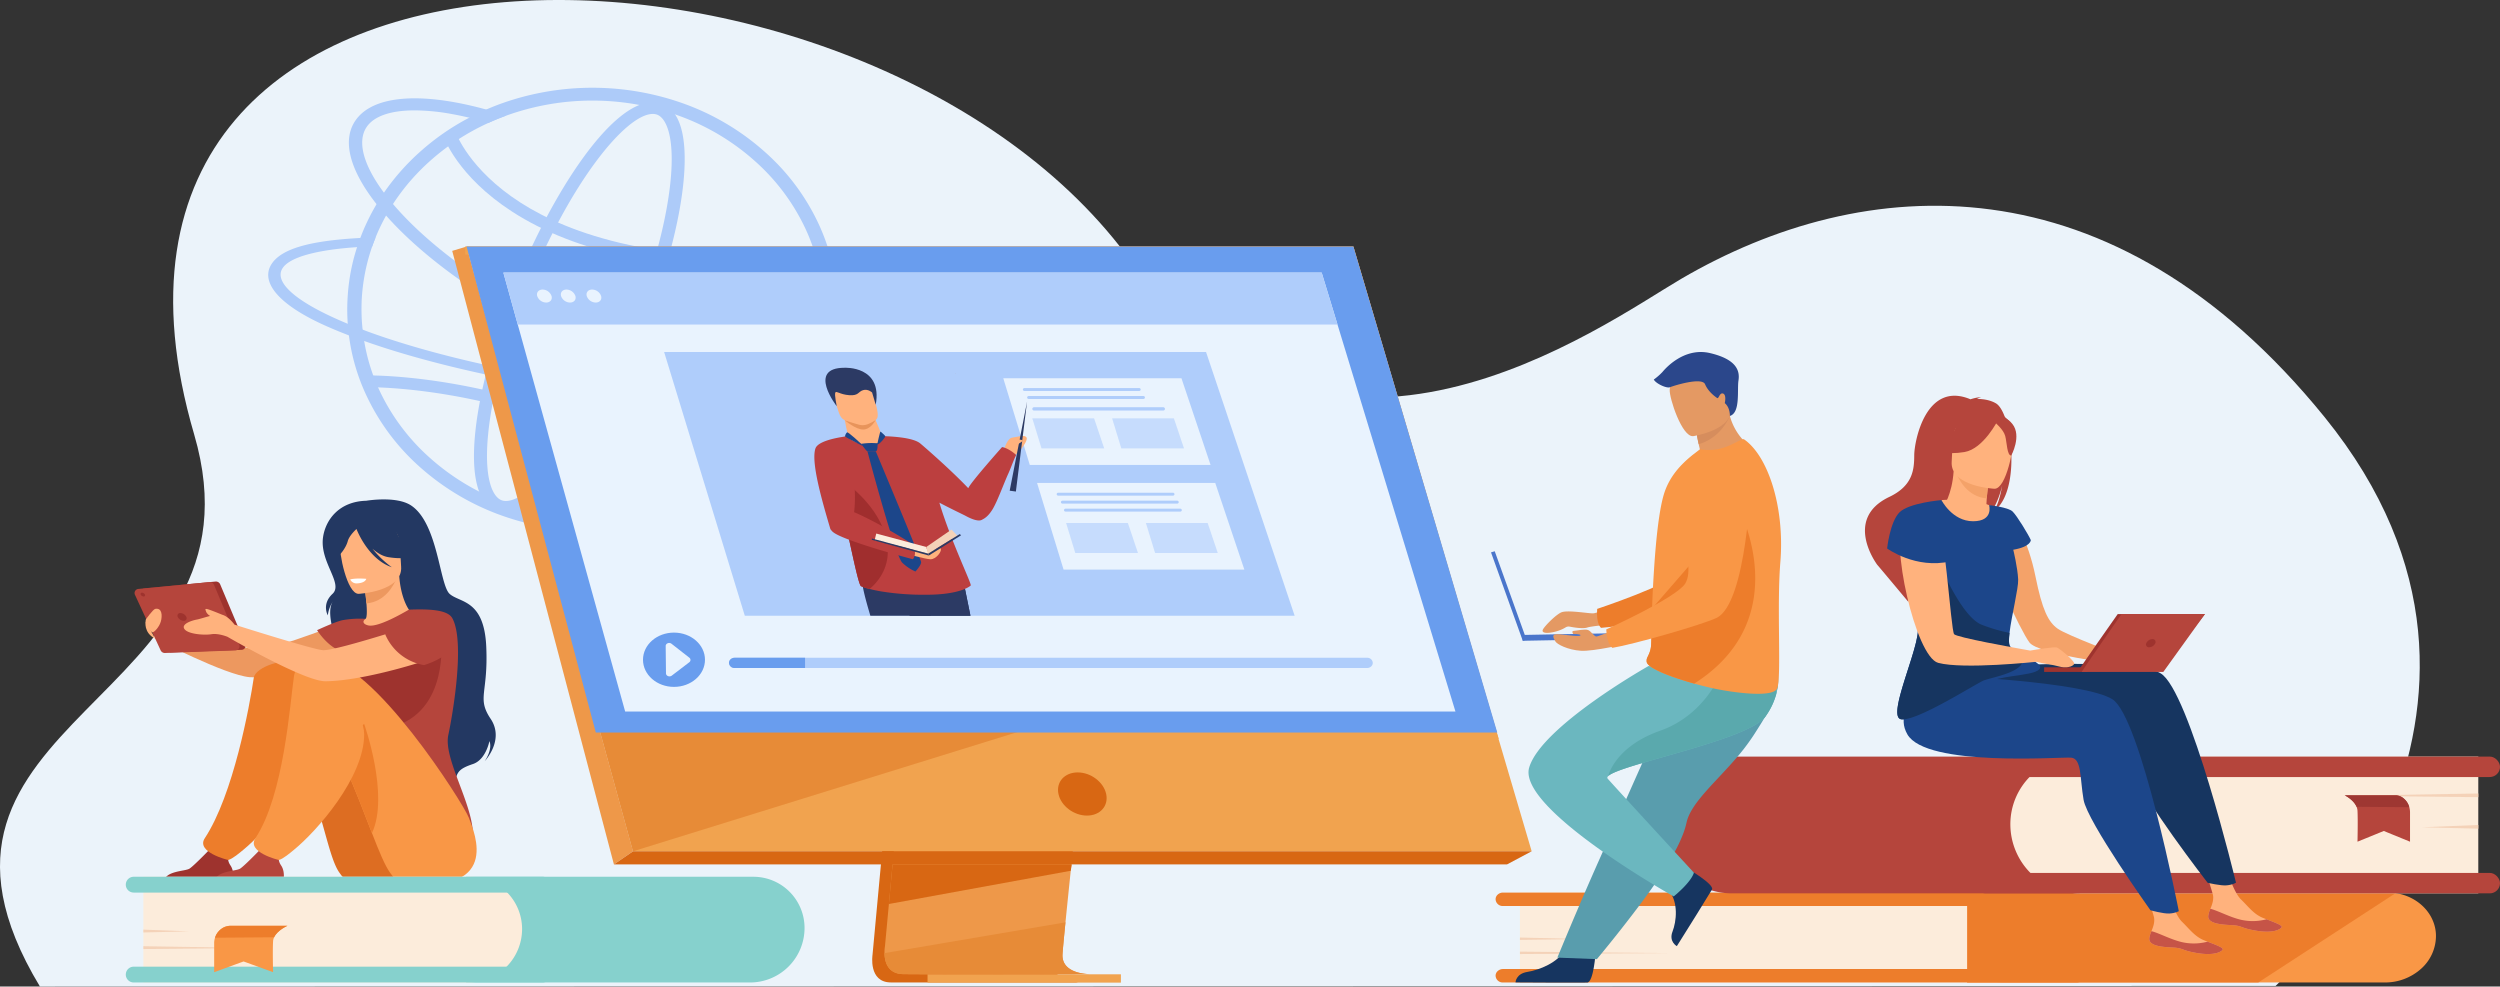 <svg xmlns="http://www.w3.org/2000/svg" xmlns:xlink="http://www.w3.org/1999/xlink" width="1655.013" height="653.074" viewBox="0 0 1655.013 653.074">
  <rect x="0" y="0" width="1655.013" height="653.074" fill="#333333" stroke="none"/>
  <defs>
    <clipPath id="clip-path">
      <path id="Path_1389" data-name="Path 1389" d="M1474.953,1185.682h-364l-41.226-134.762-3.16-10.331-2.693-8.812-6.327-20.668h358.756l6.94,20.668,2.963,8.813,3.474,10.331Z" transform="translate(-1057.551 -1011.108)" fill="none"/>
    </clipPath>
  </defs>
  <g id="Group_706" data-name="Group 706" transform="translate(-324.366 -609.709)">
    <path id="Path_1218" data-name="Path 1218" d="M1879.013,1262.4s191.2-180.875,32.336-376.7c-140.957-173.747-305.3-161.871-425.874-91.363-51.354,30.03-237.219,166.474-363.237-10.321-171.855-241.1-729.76-257.644-621.143,113.294,52.563,179.508-210.4,186.032-102.111,365.469Z" transform="translate(-48.191 0)" fill="#ebf3fa"/>
    <g id="girl_2" data-name="girl 2" transform="translate(413.424 940.321)">
      <path id="Path_1219" data-name="Path 1219" d="M663.485,1314.681s-53.653,21.144-63.393,20.759-69.753-16.535-69.753-16.535l1.528,9.339s46.314,24.094,62.506,25.46c15.941,1.346,70.449-12.941,75.711-15.957S678.779,1317.733,663.485,1314.681Z" transform="translate(-518.126 -1236.01)" fill="#ed985f"/>
      <path id="Path_1220" data-name="Path 1220" d="M734.234,1180.061s19.793-3.4,29.651,3.111c17.857,11.8,18.816,52.462,25.509,58.519s22.825,3.474,24.262,34.818-6.423,33.966,2.937,47.958-3.96,28-3.96,28,5.455-7.724,3.117-13.3c0,0-2.271,12.3-10.913,15.188s-9.92,5-11.3,9.229c0,0-73.724-34.171-73.805-58.408s-14.508-48.245-7.423-58.748a21.892,21.892,0,0,0-3.542,9.491s-4.251-7.367,3.118-14.226-8.644-21.052-6.273-37.49C707.239,1192.916,715.994,1180.552,734.234,1180.061Z" transform="translate(-580.814 -1179.173)" fill="#233862"/>
      <path id="Path_1221" data-name="Path 1221" d="M727.622,1317.679a54.574,54.574,0,0,0,18.038,6.943c27.8,5.811,38.459-15.445,42.461-30.035a25.791,25.791,0,0,0-9.42-2.618c-2.01-.214-4.123-.357-5.874-.436-3.122-2.163-7.774-11.016-8.8-24.76l-1.308.317-21.913,5.426s1,6.3,1.5,12.255c.381,4.661.44,9.114-.536,10.2-1.71.336-2.735.555-2.735.555a.05.05,0,0,1-.012.018A122.813,122.813,0,0,0,727.622,1317.679Z" transform="translate(-588.783 -1215.916)" fill="#ffb27d"/>
      <path id="Path_1222" data-name="Path 1222" d="M748.158,1272.751s1.008,6.3,1.5,12.255c12.415-1.124,18.176-11.815,20.418-17.68Z" transform="translate(-596.138 -1216.148)" fill="#ed985f"/>
      <path id="Path_1223" data-name="Path 1223" d="M735.535,1253.794s29.467-1.47,28.172-18.055,1.636-27.943-17.233-27.706-22.026,6.8-23.081,12.43S727.837,1253.75,735.535,1253.794Z" transform="translate(-587.222 -1191.277)" fill="#ffb27d"/>
      <path id="Path_1224" data-name="Path 1224" d="M721.232,1208.717c4.154-5.284,7.679-4.412,9.724-3.037,15.452-9.044,26.757,2.111,26.757,2.111,2.913,11.771,12.939,17.972,12.939,17.972s-5.127,3.345-17.722,1.271c-3.848-.634-7.413-2.844-10.513-5.6a65.766,65.766,0,0,0,12.852,12.289c-15.263-5.218-22.668-23.418-23.415-25.344-1.681,1.575-4.971,4.976-5.8,8.153-1.133,4.318-6.017,11.069-8.842,10.955C717.208,1227.485,715,1216.64,721.232,1208.717Z" transform="translate(-584.918 -1188.808)" fill="#233862"/>
      <path id="Path_1225" data-name="Path 1225" d="M786.479,1387.742c2.661-12.305,11.337-61.465,2.661-77.284-3.116-5.683-15.344-6.2-28.758-5.7-4.175,2.438-20.081,11.65-26.615,10.5-.07-.012-.2-.039-.366-.078-3.076-.7-4.238-2.651-1.672-4.336a64.632,64.632,0,0,0-14.9.825c-4.66.794-17.231,6.677-17.231,6.677s6.331,10.344,15.665,13.915c-1.587,12.842.773,18.508,15.5,48.172,12.447,25.074-1.679,47.649-1.679,47.649s73.27,53.286,73.678,26.155C803.075,1433.814,783.078,1403.468,786.479,1387.742Z" transform="translate(-578.748 -1231.787)" fill="#b5453c"/>
      <path id="Path_1226" data-name="Path 1226" d="M701.636,1511.772a13.9,13.9,0,0,1-9.8-5.4q-.53-.718-1.132-1.543c-8.341-11.42-11.586-46.394-30.346-83.654-4.569-9.071-20.972-10.7-25.444-20.958,0,0-11.008-33.236,21.07-34.217s85.91,92.479,86.761,102.28C743.569,1477.78,763.953,1518.133,701.636,1511.772Z" transform="translate(-554.927 -1257.534)" fill="#dd6d22"/>
      <path id="Path_1227" data-name="Path 1227" d="M541.244,1600.293H586.9s1.707-6.587-1.291-11.069c-2.653-3.966-1.637-6.225.328-9.506a19.387,19.387,0,0,1-7.69,1.31,17.212,17.212,0,0,1-6.79-2.16c-1.965,2.026-10.379,10.652-13.008,12.361C555.467,1593.167,542.162,1592.477,541.244,1600.293Z" transform="translate(-522.031 -1346.818)" fill="#9e332e"/>
      <path id="Path_1228" data-name="Path 1228" d="M788.935,1336.875s5.942,48.9-32.6,59.15-49.478-45-18.363-48.969S788.935,1336.875,788.935,1336.875Z" transform="translate(-586.017 -1245.319)" fill="#9e332e"/>
      <path id="Path_1229" data-name="Path 1229" d="M615.6,1374.664c-2.749,18.644-13.485,77.487-32.424,106.2-6.106,9.255,15.383,14.444,15.5,14.417,2.883-.682,7.684-4.838,9.9-6.643,15.375-12.534,46.587-48.025,46.587-76.479,0-13.874.27-40.371-10.884-47.105C637.411,1360.9,616.7,1367.26,615.6,1374.664Z" transform="translate(-536.66 -1256.586)" fill="#ed7d2b"/>
      <path id="Path_1230" data-name="Path 1230" d="M744.078,1509.477s-1.692-2.13-4.642-6.175c-3.511-4.81-7.4-14.277-12.112-26.412-4.952-12.739-10.827-28.412-18.169-44.719-2.266-5.033-4.672-10.128-7.231-15.215-4.569-9.071-17.14-7.817-21.612-18.073,0,0-17.45-35.548,14.628-36.528s93.034,95.094,96.537,104.4C795.311,1476.939,814.02,1519.236,744.078,1509.477Z" transform="translate(-570.142 -1256.002)" fill="#f99746"/>
      <path id="Path_1231" data-name="Path 1231" d="M593.462,1600.293h45.657s1.707-6.587-1.29-11.069c-2.654-3.966-1.637-6.225.328-9.506a19.382,19.382,0,0,1-7.69,1.31,17.207,17.207,0,0,1-6.789-2.16c-1.965,2.026-10.379,10.652-13.008,12.361C607.685,1593.167,594.38,1592.477,593.462,1600.293Z" transform="translate(-540.733 -1346.818)" fill="#b5453c"/>
      <path id="Path_1232" data-name="Path 1232" d="M746.063,1507.453c-4.952-12.739-10.828-28.412-18.169-44.719,1.917-12.355,6.053-23.163,13.008-27.52C740.9,1435.214,757.775,1482.493,746.063,1507.453Z" transform="translate(-588.881 -1286.565)" fill="#ed7d2b"/>
      <path id="Path_1233" data-name="Path 1233" d="M660.958,1373.877c-2.75,18.644-6.621,78.809-25.56,107.518-6.106,9.255,15.383,14.443,15.5,14.417,2.882-.682,7.683-4.838,9.9-6.643,15.375-12.534,46.588-48.025,46.588-76.479,0-13.874-18-39.258-29.154-45.993C671.359,1362.549,662.05,1366.473,660.958,1373.877Z" transform="translate(-555.362 -1257.119)" fill="#f99746"/>
      <g id="Group_660" data-name="Group 660" transform="translate(0 54.364)">
        <path id="Path_1234" data-name="Path 1234" d="M520.34,1277.32l46.758-4.492a3.058,3.058,0,0,1,3.14,1.744l16.729,39.762a2.761,2.761,0,0,1-2.7,3.7l-46.4,1.693a3.052,3.052,0,0,1-2.906-1.675l-17.09-36.963A2.733,2.733,0,0,1,520.34,1277.32Z" transform="translate(-513.577 -1272.812)" fill="#9e332e"/>
        <path id="Path_1235" data-name="Path 1235" d="M514.012,1277.981l46.758-4.492a3.057,3.057,0,0,1,3.139,1.744L580.639,1315a2.761,2.761,0,0,1-2.7,3.7l-46.4,1.694a3.052,3.052,0,0,1-2.906-1.675l-17.09-36.963A2.734,2.734,0,0,1,514.012,1277.981Z" transform="translate(-511.31 -1273.09)" fill="#b5453c"/>
        <path id="Path_1236" data-name="Path 1236" d="M555.8,1311.36a1.763,1.763,0,0,1,1.807-2.57,4.481,4.481,0,0,1,3.875,2.57,1.763,1.763,0,0,1-1.807,2.57A4.48,4.48,0,0,1,555.8,1311.36Z" transform="translate(-527.178 -1287.902)" fill="#9e332e"/>
        <path id="Path_1237" data-name="Path 1237" d="M517.649,1286.8a.866.866,0,0,1,.888-1.263,2.2,2.2,0,0,1,1.9,1.263.866.866,0,0,1-.888,1.263A2.2,2.2,0,0,1,517.649,1286.8Z" transform="translate(-513.548 -1278.149)" fill="#9e332e"/>
      </g>
      <path id="Path_1238" data-name="Path 1238" d="M728.831,1310.218s-64.8,21.586-74.539,21.144c-6.294-.287-58.606-16.919-58.606-16.919s-3.881-5.4-8.1-6.527c0,0-7.436-3.086-9.562-3.662s-1.7.009-1.063,1.831a6.9,6.9,0,0,0,2.585,2.615c-3.574.89-7.1,2.093-8.75,2.379-2.763.481-10.628,2.788-8.289,6.249s13.178,4.23,17.854,3.461,10.628,1.691,10.628,1.691,50.916,29.6,64.914,29.454c27.635-.289,74.265-15.633,79.528-18.649S744.125,1313.27,728.831,1310.218Z" transform="translate(-529.494 -1231.546)" fill="#ffb27d"/>
      <path id="Path_1239" data-name="Path 1239" d="M522.924,1310.892s4.689-6.709,6.224-6.983c4.678-.836,4.678,4.735,3.686,8.328-1.065,3.855-4.667,7.494-5.664,7.176S521.821,1314.436,522.924,1310.892Z" transform="translate(-515.406 -1231.456)" fill="#ffb27d"/>
      <path id="Path_1240" data-name="Path 1240" d="M522.683,1318.315s-1.5,7.526,6.4,11.453Z" transform="translate(-515.343 -1237.534)" fill="#ffb27d"/>
      <path id="Path_1241" data-name="Path 1241" d="M733.788,1270s2.786-1,10.625-.422c0,0-.416,2.767-6.2,3.04A4.571,4.571,0,0,1,733.788,1270Z" transform="translate(-590.992 -1217.015)" fill="#fff"/>
      <path id="Path_1242" data-name="Path 1242" d="M769.863,1324.343a34.133,34.133,0,0,0,25.7,20.372s32.871-9.16,16.5-29.416C812.068,1315.3,795.886,1304.424,769.863,1324.343Z" transform="translate(-603.912 -1235.026)" fill="#b5453c"/>
    </g>
    <g id="Group_668" data-name="Group 668" transform="translate(501.927 667.796)">
      <g id="Group_667" data-name="Group 667" transform="translate(0 0)">
        <g id="Group_661" data-name="Group 661" transform="translate(52.317)">
          <path id="Path_1243" data-name="Path 1243" d="M740.142,856.546c0-1.677.042-3.391.083-5.068a127.816,127.816,0,0,1,7-36.669c-3.461.112-6.8.3-10.011.484a130.539,130.539,0,0,0-6.1,31c-.247,3.13-.371,6.261-.412,9.428v.82c0,3.168.124,6.335.33,9.465,3.172,1.342,6.427,2.608,9.846,3.876-.329-2.982-.576-6-.659-9.018C740.184,859.416,740.142,858,740.142,856.546Zm302.393-57.127a145.731,145.731,0,0,0-34.771-46.656,164.117,164.117,0,0,0-51.58-31.488,179.069,179.069,0,0,0-126.354,0c-2.39.931-4.779,1.9-7.086,2.906-3.831,1.677-7.622,3.465-11.247,5.4a158.731,158.731,0,0,0-33.247,23.178c-2.1,1.863-4.119,3.8-6.1,5.813-2.472,2.459-4.82,5.031-7.086,7.64a148.66,148.66,0,0,0-10.052,13.005c-1.73,2.5-3.337,5.068-4.9,7.639a138.3,138.3,0,0,0-6.633,12.558c-1.524,3.242-2.884,6.484-4.12,9.8-.783,2.012-1.483,4.025-2.142,6.074a130.539,130.539,0,0,0-6.1,31c-.247,3.13-.371,6.261-.412,9.428v.82c0,3.168.124,6.335.33,9.465.164,2.571.453,5.143.782,7.714a132.8,132.8,0,0,0,11.659,39.948,146.277,146.277,0,0,0,34.771,46.692,164.688,164.688,0,0,0,51.58,31.452,179.067,179.067,0,0,0,126.354,0,164.689,164.689,0,0,0,51.58-31.452,146.527,146.527,0,0,0,34.112-45.313c.206-.447.453-.932.659-1.379.906-1.938,1.771-3.876,2.555-5.813a134.066,134.066,0,0,0-2.555-108.44Zm-8.569,110.751c-.041.074-.041.111-.082.186-1.03,2.162-2.1,4.323-3.255,6.447a138.493,138.493,0,0,1-29.538,37.526,153.568,153.568,0,0,1-48.572,29.625,168.181,168.181,0,0,1-119.021,0,154.013,154.013,0,0,1-48.572-29.625,138.091,138.091,0,0,1-32.794-43.973,126.031,126.031,0,0,1-10.217-32.942c-.453-2.5-.783-4.993-1.03-7.527-.329-2.982-.576-6-.659-9.018-.041-1.454-.083-2.87-.083-4.323,0-1.677.042-3.391.083-5.068a127.816,127.816,0,0,1,7-36.669c.7-2.012,1.442-3.987,2.266-5.962.824-2.05,1.689-4.1,2.637-6.112,1.359-2.832,2.76-5.627,4.284-8.347,1.442-2.608,2.967-5.143,4.573-7.64A139.933,139.933,0,0,1,776.4,767.111c2.389-2.534,4.861-4.993,7.457-7.378l1.071-.969a153.378,153.378,0,0,1,39.385-25.787c3.008-1.379,6.056-2.646,9.187-3.838.824-.336,1.689-.633,2.513-.932a168.2,168.2,0,0,1,116.508.932,153.566,153.566,0,0,1,48.572,29.625,138.1,138.1,0,0,1,32.793,43.972,126.733,126.733,0,0,1,.082,107.434Z" transform="translate(-730.708 -709.761)" fill="#adcbf9"/>
        </g>
        <g id="Group_662" data-name="Group 662" transform="translate(0 99.087)">
          <path id="Path_1244" data-name="Path 1244" d="M1043.54,957.72l-12.565-.261c4.037,4.733,4.943,9.093,2.431,12.782-2.513,3.764-8.528,6.857-17.509,9.2a111.133,111.133,0,0,1-11.124,2.311,276.111,276.111,0,0,1-40.745,2.981c-40.539.447-90.882-4.546-141.721-13.974-34.236-6.372-65.875-14.235-92.365-22.88-4.038-1.3-7.951-2.646-11.7-3.987-2.225-.783-4.408-1.6-6.551-2.422-3.419-1.267-6.674-2.534-9.846-3.876-2.225-.895-4.367-1.826-6.469-2.758-29.209-12.894-42.557-25.34-36.583-34.171,4.819-7.155,22.37-12,49.232-13.788,3.213-.186,6.55-.373,10.011-.484.7-2.012,1.442-3.987,2.266-5.962-3.5.074-6.88.224-10.135.373-33.865,1.826-51.992,7.217-58.583,16.981-7.663,11.365,2.8,26.619,36.3,41.45,4.614,2.049,9.558,4.062,14.749,6.074,3.255,1.23,6.633,2.459,10.094,3.689l4.82,1.677c3.955,1.341,7.992,2.683,12.153,3.987,26.037,8.161,56.359,15.539,88.9,21.613,45.524,8.422,90.759,13.415,129.444,14.235,5.685.149,11.206.149,16.562.111a325.254,325.254,0,0,0,36.831-2.236c4-.484,7.745-1.08,11.247-1.751,16.521-3.093,27.4-7.937,31.723-14.347C1047.412,967.856,1047.042,962.937,1043.54,957.72Z" transform="translate(-649.198 -880.433)" fill="#adcbf9"/>
        </g>
        <g id="Group_663" data-name="Group 663" transform="translate(53.399 7.007)">
          <path id="Path_1245" data-name="Path 1245" d="M1003.989,887.563c-.159.266-.329.528-.507.784-4.97,7.135-16.076,10.821-31.669,10.818a141.648,141.648,0,0,1-25.278-2.556c-30.68-5.629-66.95-19.77-102.121-39.818-34.574-19.7-63.91-42.734-82.807-64.98-.33-.387-.652-.773-.974-1.157q-2.69-3.224-5.017-6.353c-13.782-18.508-17.926-34.2-11.323-43.678,4.97-7.136,16.076-10.819,31.669-10.819a141.709,141.709,0,0,1,25.279,2.556q5.314.974,10.841,2.29,6.292,1.484,12.815,3.4,4.52-2.064,9.215-3.857c.829-.318,1.659-.629,2.5-.93q-6.731-2.207-13.278-4.01c-6.98-1.926-13.779-3.505-20.339-4.708-33.111-6.078-56.608-1.877-66.152,11.827-9.085,13.037-4.137,32.663,13.895,55.551q1.38,1.755,2.862,3.532,1.657,1.99,3.426,3.984c19.549,22.1,48.69,44.716,82.695,64.1,36.052,20.546,73.368,35.067,105.07,40.886a150.883,150.883,0,0,0,27.007,2.716c18.907,0,32.455-4.938,39.145-14.544a24.138,24.138,0,0,0,2.691-5.033Z" transform="translate(-732.394 -721.831)" fill="#adcbf9"/>
        </g>
        <g id="Group_664" data-name="Group 664" transform="translate(136.212 9.564)">
          <path id="Path_1246" data-name="Path 1246" d="M882.542,998.018a17.635,17.635,0,0,1-5.506-.858c-27.841-9.134-14.968-83.635,11.28-149.1,24.275-60.542,63.5-121.83,91.5-121.83a17.645,17.645,0,0,1,5.506.858c15.855,5.2,16.821,30.865,14.839,51.478-2.648,27.547-11.924,62.215-26.119,97.618C949.768,936.73,910.543,998.018,882.542,998.018Zm97.276-264.007c-17.614,0-54.516,44.62-83.419,116.7-13.947,34.783-23.051,68.748-25.637,95.64-2.781,28.929,2.932,41.436,9.206,43.494a8.124,8.124,0,0,0,2.574.392c17.614,0,54.515-44.62,83.419-116.7,13.947-34.783,23.051-68.748,25.637-95.64,2.781-28.929-2.931-41.435-9.205-43.494A8.158,8.158,0,0,0,979.818,734.011Z" transform="translate(-861.417 -726.235)" fill="#adcbf9"/>
        </g>
        <g id="Group_665" data-name="Group 665" transform="translate(115.958 29.649)">
          <path id="Path_1247" data-name="Path 1247" d="M1037.311,851.285c-31.013,0-59.351-2.664-84.645-7.976-30.256-6.354-56.269-16.492-77.317-30.133-36.225-23.476-45.126-49-45.488-50.074l8.223-2.271c.082.242,8.688,24.474,42.869,46.409,31.768,20.387,92.7,42.907,202.612,34.413l.732,7.748Q1059.906,851.285,1037.311,851.285Z" transform="translate(-829.862 -760.83)" fill="#adcbf9"/>
        </g>
        <g id="Group_666" data-name="Group 666" transform="translate(62.774 190.441)">
          <path id="Path_1248" data-name="Path 1248" d="M977.137,1120.185a449.169,449.169,0,0,0-158.75-66.694c-42.4-8.73-70.79-7.908-71.071-7.9l-.315-7.771c1.2-.041,29.805-.868,73.294,8.086a458.3,458.3,0,0,1,161.976,68.038Z" transform="translate(-747.001 -1037.786)" fill="#adcbf9"/>
        </g>
      </g>
    </g>
    <g id="Group_669" data-name="Group 669" transform="translate(1314.453 1200.594)">
      <path id="Path_1249" data-name="Path 1249" d="M2711.839,1656.309a29.229,29.229,0,0,1-9.939,21.7,35.686,35.686,0,0,1-24,8.991H2401.455v-59.523h278.523a35.471,35.471,0,0,1,5.131.37C2700.264,1630.077,2711.839,1641.965,2711.839,1656.309Z" transform="translate(-2089.302 -1627.482)" fill="#f99746"/>
      <path id="Path_1250" data-name="Path 1250" d="M2287.581,1656.91a28.619,28.619,0,0,1-9.64,21.19l-.1.092a35.006,35.006,0,0,1-23.52,8.813H1940.225v-59.523h314.831a34.188,34.188,0,0,1,23.309,8.905A27.963,27.963,0,0,1,2287.581,1656.91Z" transform="translate(-1924.111 -1627.482)" fill="#fcecdb"/>
      <path id="Path_1251" data-name="Path 1251" d="M2304.694,1719.118a4.232,4.232,0,0,1-1.437,3.149,5.191,5.191,0,0,1-3.482,1.307h-379.73a4.707,4.707,0,0,1-4.926-4.456,4.222,4.222,0,0,1,1.445-3.148,5.181,5.181,0,0,1,3.481-1.3h379.73A4.7,4.7,0,0,1,2304.694,1719.118Z" transform="translate(-1915.119 -1664.051)" fill="#ed7d2b"/>
      <path id="Path_1252" data-name="Path 1252" d="M2304.694,1631.932a4.228,4.228,0,0,1-1.437,3.148,5.188,5.188,0,0,1-3.482,1.307h-379.73a4.707,4.707,0,0,1-4.926-4.456,4.219,4.219,0,0,1,1.445-3.148,5.18,5.18,0,0,1,3.481-1.3h379.73A4.7,4.7,0,0,1,2304.694,1631.932Z" transform="translate(-1915.119 -1627.482)" fill="#ed7d2b"/>
      <path id="Path_1253" data-name="Path 1253" d="M1940.23,1678.744l42.113,1-42.113.6Z" transform="translate(-1924.113 -1648.983)" fill="#f4d2b8"/>
      <path id="Path_1254" data-name="Path 1254" d="M1940.23,1694.829l100.189,1-100.189.6Z" transform="translate(-1924.113 -1655.73)" fill="#f4d2b8"/>
      <path id="Path_1255" data-name="Path 1255" d="M2685.108,1627.852l-90.9,59.153H2401.455v-59.523h278.523A35.471,35.471,0,0,1,2685.108,1627.852Z" transform="translate(-2089.302 -1627.482)" fill="#ed7d2b"/>
    </g>
    <g id="Group_671" data-name="Group 671" transform="translate(407.648 1190.128)">
      <g id="Group_670" data-name="Group 670" transform="translate(0)">
        <path id="Rectangle_236" data-name="Rectangle 236" d="M0,0H190.139a33.893,33.893,0,0,1,33.893,33.893v0a36.094,36.094,0,0,1-36.094,36.094H0a0,0,0,0,1,0,0V0A0,0,0,0,1,0,0Z" transform="translate(225.3)" fill="#86d1cd"/>
        <path id="Rectangle_237" data-name="Rectangle 237" d="M0,0H216.112a34.6,34.6,0,0,1,34.6,34.6v0a35.386,35.386,0,0,1-35.386,35.386H0a0,0,0,0,1,0,0V0A0,0,0,0,1,0,0Z" transform="translate(11.63)" fill="#fcecdb"/>
        <path id="Rectangle_238" data-name="Rectangle 238" d="M5.234,0H275.951a5.233,5.233,0,0,1,5.233,5.233v0a5.233,5.233,0,0,1-5.233,5.233H5.233A5.233,5.233,0,0,1,0,5.234v0A5.234,5.234,0,0,1,5.234,0Z" transform="translate(0 59.52)" fill="#86d1cd"/>
        <path id="Rectangle_239" data-name="Rectangle 239" d="M5.233,0H275.951a5.233,5.233,0,0,1,5.233,5.233v0a5.234,5.234,0,0,1-5.234,5.234H5.233A5.233,5.233,0,0,1,0,5.234v0A5.233,5.233,0,0,1,5.233,0Z" fill="#86d1cd"/>
      </g>
      <path id="Path_1256" data-name="Path 1256" d="M520.431,1669.729l30.4,1.176-30.4.708Z" transform="translate(-508.801 -1634.736)" fill="#f4d2b8"/>
      <path id="Path_1257" data-name="Path 1257" d="M520.431,1688.644l72.314,1.176-72.314.709Z" transform="translate(-508.801 -1642.669)" fill="#f4d2b8"/>
    </g>
    <g id="Group_674" data-name="Group 674" transform="translate(623.737 772.917)">
      <g id="Group_672" data-name="Group 672">
        <path id="Path_1258" data-name="Path 1258" d="M1300.6,1173.274l-28.224,303.557s-2.957,18.4,12.174,18.434c24.88.054,123.836,0,123.836,0s-18.726-3.831-18.5-12.449c.268-10.159,32.988-312.415,32.988-312.415Z" transform="translate(-994.119 -1008.089)" fill="#d86713"/>
        <path id="Path_1259" data-name="Path 1259" d="M1420.956,1485.778c-4.894.013-99.409.281-123.638,0-10.56-.119-12.41-8.493-12.5-13.912a24.675,24.675,0,0,1,.32-4.519l.734-7.889,1.871-20.109,1.651-17.766,2.124-22.83,1.789-19.27,20.055-215.7,122.277-2.87s-13.782,126.492-23.529,218.568c-1.089,10.259-2.123,20.1-3.081,29.278q-.466,4.4-.9,8.588c-.9,8.712-1.731,16.712-2.449,23.775-.38,3.723-.729,7.182-1.045,10.351-1.244,12.417-1.973,20.346-1.983,21.854a11.593,11.593,0,0,0,.238,2.458C1404.9,1485.461,1419.119,1485.778,1420.956,1485.778Z" transform="translate(-998.657 -1004.11)" fill="#ee9849"/>
        <path id="Path_1260" data-name="Path 1260" d="M853.825,890.827l68.75,249.79,9.413,34.21,32.02,116.345H1558.9L1440.875,890.827Z" transform="translate(-844.296 -890.827)" fill="#f1a34f"/>
        <path id="Path_1261" data-name="Path 1261" d="M848.507,890.827l-9.528,2.873,107.046,406.162,12.668-8.689Z" transform="translate(-838.979 -890.827)" fill="#ee9849"/>
        <path id="Path_1262" data-name="Path 1262" d="M1005.756,1589.093h591.227l16.326-8.689H1018.424Z" transform="translate(-898.711 -1180.057)" fill="#d86713"/>
        <rect id="Rectangle_240" data-name="Rectangle 240" width="128.009" height="5.502" transform="translate(442.676 487.291) rotate(180)" fill="#f1a34f"/>
        <path id="Path_1263" data-name="Path 1263" d="M1529.547,1217.4,1433.019,896.12H852.343v-5.293h588l96.205,325.861Z" transform="translate(-843.765 -890.827)" fill="#f1a34f"/>
        <path id="Path_1264" data-name="Path 1264" d="M1410.427,1595.366l-.661,4.206-120.387,22,1.652-17.766.788-8.439Z" transform="translate(-1000.291 -1186.333)" fill="#d86713"/>
        <path id="Path_1265" data-name="Path 1265" d="M1420.958,1695.7c-4.894.013-99.408.281-123.638,0-10.56-.119-12.411-8.492-12.5-13.911l119.818-20.391c-1.244,12.417-1.973,20.346-1.982,21.854a11.558,11.558,0,0,0,.238,2.458C1404.9,1695.379,1419.121,1695.7,1420.958,1695.7Z" transform="translate(-998.659 -1214.027)" fill="#e78b37"/>
        <path id="Path_1266" data-name="Path 1266" d="M1268.95,1415.3l-261.325,81.046L975.6,1380Z" transform="translate(-887.911 -1096.003)" fill="#e78b37"/>
        <path id="Path_1267" data-name="Path 1267" d="M853.823,890.827h587.051l95.25,321.751H939.354Z" transform="translate(-844.295 -890.827)" fill="#699dee"/>
      </g>
      <path id="Path_1268" data-name="Path 1268" d="M1495.689,1504.764c-1.7-7.891-10.142-14.287-18.866-14.287s-14.421,6.4-12.725,14.287,10.142,14.287,18.866,14.287S1497.384,1512.655,1495.689,1504.764Z" transform="translate(-1062.761 -1142.34)" fill="#d86713"/>
      <path id="Path_1269" data-name="Path 1269" d="M1522.006,1211.086H972.349L910.1,986.787l-4.771-17.2-4.073-14.672-9.546-34.4h541.735l10.483,34.4,4.472,14.672,5.242,17.2Z" transform="translate(-857.865 -903.278)" fill="#e9f3fe"/>
      <path id="Path_1270" data-name="Path 1270" d="M1443.929,954.915H901.257l-9.546-34.4h541.735Z" transform="translate(-857.865 -903.278)" fill="#afcdfb"/>
      <g id="Group_673" data-name="Group 673" transform="translate(56.11 28.482)">
        <path id="Path_1271" data-name="Path 1271" d="M926.545,944.185c-.655-2.375.943-4.3,3.569-4.3a6.4,6.4,0,0,1,5.94,4.3c.655,2.375-.943,4.3-3.569,4.3A6.4,6.4,0,0,1,926.545,944.185Z" transform="translate(-926.398 -939.885)" fill="#e9f3fe"/>
        <path id="Path_1272" data-name="Path 1272" d="M951.157,944.185c-.655-2.375.944-4.3,3.569-4.3a6.4,6.4,0,0,1,5.94,4.3c.655,2.375-.943,4.3-3.569,4.3A6.4,6.4,0,0,1,951.157,944.185Z" transform="translate(-935.213 -939.885)" fill="#e9f3fe"/>
        <path id="Path_1273" data-name="Path 1273" d="M977.66,944.185c-.655-2.375.943-4.3,3.569-4.3a6.4,6.4,0,0,1,5.94,4.3c.655,2.375-.943,4.3-3.569,4.3A6.4,6.4,0,0,1,977.66,944.185Z" transform="translate(-944.706 -939.885)" fill="#e9f3fe"/>
      </g>
    </g>
    <g id="Group_675" data-name="Group 675" transform="translate(750.033 1028.493)">
      <path id="Path_1274" data-name="Path 1274" d="M1035.749,1349.017c0-9.925,9.186-17.971,20.517-17.971s20.517,8.046,20.517,17.971-9.186,17.97-20.517,17.97S1035.749,1358.942,1035.749,1349.017Z" transform="translate(-1035.749 -1331.046)" fill="#699dee"/>
      <path id="Path_1275" data-name="Path 1275" d="M1063,1343.382l11.787,9.22a1.865,1.865,0,0,1-.02,3.038l-11.587,8.843c-1.489,1.136-3.813.221-3.832-1.507l-.2-18.063C1059.124,1343.153,1061.5,1342.21,1063,1343.382Z" transform="translate(-1044.128 -1336.002)" fill="#e9f3fe"/>
      <path id="Path_1276" data-name="Path 1276" d="M1550.631,1363.13a3.223,3.223,0,0,1-1.1,2.39,3.937,3.937,0,0,1-2.643,1H1128.18a3.591,3.591,0,0,1-3.744-3.387,3.22,3.22,0,0,1,1.1-2.389,3.933,3.933,0,0,1,2.642-1h418.708A3.591,3.591,0,0,1,1550.631,1363.13Z" transform="translate(-1067.513 -1343.083)" fill="#afcdfb"/>
      <path id="Path_1277" data-name="Path 1277" d="M1174.791,1359.744v6.773H1128.18a3.591,3.591,0,0,1-3.744-3.387,3.22,3.22,0,0,1,1.1-2.389,3.933,3.933,0,0,1,2.642-1Z" transform="translate(-1067.513 -1343.083)" fill="#699dee"/>
    </g>
    <path id="Path_1278" data-name="Path 1278" d="M1474.953,1185.682h-364l-41.226-134.762-3.16-10.331-2.693-8.812-6.327-20.668h358.756l6.94,20.668,2.963,8.813,3.474,10.331Z" transform="translate(-293.525 -168.36)" fill="#afcdfb"/>
    <g id="Group_677" data-name="Group 677" transform="translate(988.539 860.118)">
      <path id="Path_1279" data-name="Path 1279" d="M1544.58,1098.424H1424.9l-13.555-44.308-1.039-3.4-.885-2.9-2.08-6.8H1525.3l2.281,6.8.975,2.9,1.142,3.4Z" transform="translate(-1407.344 -1041.027)" fill="#e9f3fe"/>
      <g id="Group_676" data-name="Group 676" transform="translate(12.981 6.48)">
        <path id="Path_1280" data-name="Path 1280" d="M1484.876,1106.6h-41.5l-4.7-15.363-.36-1.177-.307-1-.721-2.356h40.9l.791,2.356.338,1,.4,1.177Z" transform="translate(-1431.051 -1066.662)" fill="#afcdfb" opacity="0.6"/>
        <path id="Path_1281" data-name="Path 1281" d="M1567.183,1106.6h-41.5l-4.7-15.363-.36-1.177-.307-1-.721-2.356h40.9l.791,2.356.338,1,.4,1.177Z" transform="translate(-1460.529 -1066.662)" fill="#afcdfb" opacity="0.6"/>
        <path id="Path_1282" data-name="Path 1282" d="M1504.488,1054.144h-75.839a1.036,1.036,0,0,1-1.08-.977h0a1.036,1.036,0,0,1,1.08-.978h75.839a1.036,1.036,0,0,1,1.08.978h0A1.035,1.035,0,0,1,1504.488,1054.144Z" transform="translate(-1427.568 -1052.189)" fill="#afcdfb"/>
        <path id="Path_1283" data-name="Path 1283" d="M1508.864,1063.233h-75.839a1.035,1.035,0,0,1-1.08-.977h0a1.035,1.035,0,0,1,1.08-.977h75.839a1.036,1.036,0,0,1,1.081.977h0A1.036,1.036,0,0,1,1508.864,1063.233Z" transform="translate(-1429.135 -1056.002)" fill="#afcdfb"/>
      </g>
    </g>
    <path id="Path_1284" data-name="Path 1284" d="M1523.893,1076.261h-85.385a1.166,1.166,0,0,1-1.216-1.1h0a1.166,1.166,0,0,1,1.216-1.1h85.385a1.167,1.167,0,0,1,1.217,1.1h0A1.167,1.167,0,0,1,1523.893,1076.261Z" transform="translate(-429.53 -194.765)" fill="#afcdfb"/>
    <g id="Group_679" data-name="Group 679" transform="translate(1010.902 929.403)">
      <path id="Path_1285" data-name="Path 1285" d="M1579.421,1217.765H1459.744l-13.555-44.308-1.039-3.4-.886-2.9-2.08-6.8h117.955l2.282,6.8.974,2.9,1.142,3.4Z" transform="translate(-1442.185 -1160.367)" fill="#e9f3fe"/>
      <g id="Group_678" data-name="Group 678" transform="translate(12.981 6.481)">
        <path id="Path_1286" data-name="Path 1286" d="M1519.718,1225.938h-41.5l-4.7-15.363-.36-1.178-.307-1-.722-2.356h40.9l.791,2.356.338,1,.4,1.178Z" transform="translate(-1465.892 -1186.003)" fill="#afcdfb" opacity="0.6"/>
        <path id="Path_1287" data-name="Path 1287" d="M1602.024,1225.938h-41.5l-4.7-15.363-.361-1.178-.307-1-.721-2.356h40.9l.791,2.356.338,1,.4,1.178Z" transform="translate(-1495.371 -1186.003)" fill="#afcdfb" opacity="0.6"/>
        <path id="Path_1288" data-name="Path 1288" d="M1539.329,1173.484H1463.49a1.036,1.036,0,0,1-1.081-.977h0a1.036,1.036,0,0,1,1.081-.977h75.839a1.036,1.036,0,0,1,1.08.977h0A1.036,1.036,0,0,1,1539.329,1173.484Z" transform="translate(-1462.409 -1171.53)" fill="#afcdfb"/>
        <path id="Path_1289" data-name="Path 1289" d="M1543.705,1182.573h-75.839a1.035,1.035,0,0,1-1.08-.977h0a1.035,1.035,0,0,1,1.08-.977h75.839a1.036,1.036,0,0,1,1.08.977h0A1.035,1.035,0,0,1,1543.705,1182.573Z" transform="translate(-1463.977 -1175.342)" fill="#afcdfb"/>
        <path id="Path_1290" data-name="Path 1290" d="M1546.9,1191.662h-75.839a1.035,1.035,0,0,1-1.08-.976h0a1.036,1.036,0,0,1,1.08-.978H1546.9a1.035,1.035,0,0,1,1.08.978h0A1.035,1.035,0,0,1,1546.9,1191.662Z" transform="translate(-1465.122 -1179.155)" fill="#afcdfb"/>
      </g>
    </g>
    <g id="Group_680" data-name="Group 680" transform="translate(466.15 1222.609)">
      <path id="Path_1291" data-name="Path 1291" d="M641.937,1665.4s-6.612,2.872-8.8,7.591a7.111,7.111,0,0,0-.686,2.64c-.365,6.271,0,20.463,0,20.463l-19.522-7.1-19.471,7.1v-19.235a11.816,11.816,0,0,1,4.773-9.493,9.043,9.043,0,0,1,5.393-1.967Z" transform="translate(-593.457 -1665.402)" fill="#f99746"/>
      <path id="Path_1292" data-name="Path 1292" d="M642.248,1665.4s-6.612,2.872-8.8,7.591l-39.122.281s1.535-6.759,9.609-7.872Z" transform="translate(-593.768 -1665.402)" fill="#ed7d2b"/>
    </g>
    <g id="Group_684" data-name="Group 684" transform="translate(1424.191 1110.567)">
      <g id="Group_682" data-name="Group 682" transform="translate(0 0)">
        <g id="Group_681" data-name="Group 681">
          <path id="Rectangle_241" data-name="Rectangle 241" d="M0,0H230.11a46.7,46.7,0,0,1,46.7,46.7v0a43.853,43.853,0,0,1-43.853,43.853H0a0,0,0,0,1,0,0V0A0,0,0,0,1,0,0Z" transform="translate(276.81 90.554) rotate(180)" fill="#b5453c"/>
          <path id="Rectangle_242" data-name="Rectangle 242" d="M0,0H263.994a45.784,45.784,0,0,1,45.784,45.784v0a44.769,44.769,0,0,1-44.769,44.769H0a0,0,0,0,1,0,0V0A0,0,0,0,1,0,0Z" transform="translate(540.818 90.554) rotate(180)" fill="#fcecdb"/>
          <rect id="Rectangle_243" data-name="Rectangle 243" width="347.427" height="13.543" rx="6.772" transform="translate(555.188 90.554) rotate(180)" fill="#b5453c"/>
          <rect id="Rectangle_244" data-name="Rectangle 244" width="347.427" height="13.543" rx="6.771" transform="translate(555.188 13.543) rotate(-180)" fill="#b5453c"/>
        </g>
        <path id="Path_1293" data-name="Path 1293" d="M2907.732,1550.4l-37.557,1.522,37.557.917Z" transform="translate(-2366.914 -1505.123)" fill="#f4d2b8"/>
        <path id="Path_1294" data-name="Path 1294" d="M2878.832,1514.5l-89.351,1.522,89.351.917Z" transform="translate(-2338.013 -1490.068)" fill="#f4d2b8"/>
      </g>
      <g id="Group_683" data-name="Group 683" transform="translate(452.388 25.656)">
        <path id="Path_1295" data-name="Path 1295" d="M2790.914,1516.6s5.9,2.872,7.849,7.591a7.819,7.819,0,0,1,.612,2.641c.325,6.271,0,20.464,0,20.464l17.41-7.1,17.364,7.1v-19.236a12.349,12.349,0,0,0-4.256-9.492,7.556,7.556,0,0,0-4.81-1.967Z" transform="translate(-2790.914 -1516.605)" fill="#b5453c"/>
        <path id="Path_1296" data-name="Path 1296" d="M2790.914,1516.6s5.9,2.872,7.849,7.591l34.889.281a10.454,10.454,0,0,0-8.569-7.873Z" transform="translate(-2790.914 -1516.605)" fill="#9e3732"/>
      </g>
    </g>
    <g id="Group_686" data-name="Group 686" transform="translate(1311.419 842.746)">
      <path id="Path_1297" data-name="Path 1297" d="M2012.766,1298.1s-12.434,6.394-15.915,6.394-17.145-2.389-20.954-.629-10.7,8.844-12,11.157c-2.325,4.16,9.364,2.323,14.89-1.221a3.781,3.781,0,0,1,2.76-.515c2.861.565,8.807,1.542,11.678.58,3.86-1.293,24.194-2.728,24.194-2.728Z" transform="translate(-1929.448 -1131.479)" fill="#e49963"/>
      <path id="Path_1298" data-name="Path 1298" d="M1988.7,1691.433s-1.339,19.532-5.517,19.813c-.555.037-21.188.037-21.188.037l-26.34-.138s.173-5.74,7.872-6.954,20.585-6.108,25.25-15.312C1973.684,1679.195,1988.7,1691.433,1988.7,1691.433Z" transform="translate(-1919.44 -1293.821)" fill="#163560"/>
      <path id="Path_1299" data-name="Path 1299" d="M2127.467,1139.7s-12.89,82.869-34.235,90.292c-10.531,3.663-57.078,11.964-70.846,12.8,0,0-3.373-2.476-2.551-12.55,0,0,48.766-16.194,55.694-25,10.31-13.107-6.4-53.546,6.536-65.856S2116.794,1121.785,2127.467,1139.7Z" transform="translate(-1949.543 -1060.19)" fill="#ed7d2b"/>
      <path id="Path_1300" data-name="Path 1300" d="M2108.474,1413.629a146.1,146.1,0,0,1-12.592,16.3c-13.855,15.82-28.935,28.864-31.563,41.194a51.615,51.615,0,0,1-2.435,7.891,97.245,97.245,0,0,1-4.018,8.864c-5.879,11.552-14.671,24.494-23.449,36.26-15.174,20.339-29.444,37.31-29.444,37.31l-26.168-1.009c1.049-2.371,12.462-30.455,27.73-64.773,6.2-13.932,12.793-28.751,19.153-43.042q1.271-2.862,2.533-5.692c1.945-4.374,3.859-8.678,5.728-12.871,14.336-32.224,25.755-57.885,25.755-57.885s57.3-19.634,63.25-6.912C2127.859,1379.75,2123.863,1390.027,2108.474,1413.629Z" transform="translate(-1934.894 -1159.527)" fill="#599dad"/>
      <path id="Path_1301" data-name="Path 1301" d="M2105.062,1599.861s18.2,10.579,16.436,14.015c-.236.457-10.294,16.752-10.294,16.752l-12.974,20.735s-5.457-2.934-2.875-9.607,4.139-19.235-2.471-27.406C2085.927,1605.755,2105.062,1599.861,2105.062,1599.861Z" transform="translate(-1975.206 -1258.048)" fill="#163560"/>
      <path id="Path_1302" data-name="Path 1302" d="M2045.2,1521.715s11.376-9.075,13.381-15.733c0,0-46.872-50.8-57.04-62.183-.466-.522-.347-1.1.269-1.725,7.677-7.828,92.959-23.744,104.106-39.43a46.316,46.316,0,0,0,7.2-15.018c2.527-9.572.529-16.183.529-16.183l-85.173-2.229s-70.916,39.941-78.947,67.174S2045.2,1521.715,2045.2,1521.715Z" transform="translate(-1924.25 -1161.307)" fill="#6bb7bf"/>
      <path id="Path_1303" data-name="Path 1303" d="M2031.23,1444.61c7.677-7.828,92.96-23.744,104.106-39.43a46.308,46.308,0,0,0,7.2-15.018v-9.751l-36.2-5.15s-10.267,28.572-40.67,39.287C2037.193,1424.585,2031.8,1442.392,2031.23,1444.61Z" transform="translate(-1953.67 -1163.844)" fill="#5aa9ad"/>
      <path id="Path_1304" data-name="Path 1304" d="M2109.084,1113.085c17.231,4.029,45.8-10.411,45.8-10.411a38.559,38.559,0,0,1-15.2-21.554c-.209-.746-.395-1.511-.565-2.3-1.8-.347-5.208-1-8.848-1.7l-13.161,10.665a93.131,93.131,0,0,0,1.947,12.039q.426,1.993.99,4.272A39.179,39.179,0,0,0,2109.084,1113.085Z" transform="translate(-1981.554 -1038.796)" fill="#e49963"/>
      <path id="Path_1305" data-name="Path 1305" d="M2159.411,1191.688c-2.468,30.025.779,75.69-2.021,83.6-2.416,6.823-29.948,2.767-40.937.489-4.068-.843-8.994-2.048-14.082-3.471-14.194-3.975-29.659-9.652-31.318-13.866a3.36,3.36,0,0,1-.154-.485,3.509,3.509,0,0,1,.03-1.766c.553-2.148,2.685-4.472,2.936-9.79.281-5.938.239-12.931.485-20.45a25.653,25.653,0,0,1,.128-2.613l0-.308c0-.162.009-.32.013-.481.238-8.385.723-17.2,1.284-25.945.358-5.492.771-10.93,1.247-16.14,1.239-13.451,2.907-25.411,5.115-32.974,3.607-12.326,11.565-20.366,18.805-26.257l5.237-4.064a33.176,33.176,0,0,0,19.005-2.29c6.764-2.906,9.1-4.988,10.279-4.2C2151.089,1121.574,2162.326,1154.982,2159.411,1191.688Z" transform="translate(-1967.843 -1052.796)" fill="#f99746"/>
      <path id="Path_1306" data-name="Path 1306" d="M2102.426,1305.476c-14.194-3.975-29.659-9.652-31.318-13.866a3.319,3.319,0,0,1-.154-.485c.009-.589.017-1.178.03-1.767.554-2.148,2.685-4.472,2.935-9.79.281-5.938.239-12.93.486-20.45a25.589,25.589,0,0,1,.128-2.613l0-.308c0-.162.009-.32.014-.481l57.379-66.123S2170.5,1262.243,2102.426,1305.476Z" transform="translate(-1967.898 -1085.968)" fill="#ed7d2b"/>
      <path id="Path_1307" data-name="Path 1307" d="M2121.579,1087.792a93.079,93.079,0,0,0,1.947,12.039c12.853-3.757,18.68-14.257,20.627-18.711-.209-.746-.4-1.511-.565-2.3-1.8-.347-5.208-1-8.849-1.7Z" transform="translate(-1986.029 -1038.796)" fill="#d68d5d"/>
      <path id="Path_1308" data-name="Path 1308" d="M2110.217,1074.49s28.027-4.231,24.846-19.978-1.707-26.9-19.736-24.863-20.282,8.618-20.633,14.107S2102.844,1075.184,2110.217,1074.49Z" transform="translate(-1976.396 -1018.781)" fill="#e49963"/>
      <g id="Group_685" data-name="Group 685" transform="translate(0 129.996)">
        <path id="Path_1390" data-name="Path 1390" d="M0,0,2.575.073,4.484,62.245l-2.575-.073Z" transform="translate(0 2.632) rotate(-18.001)" fill="#4a75cb"/>
        <path id="Path_1391" data-name="Path 1391" d="M0,0,71.4.146l.009,3.864L.009,3.864Z" transform="translate(20.937 57.308) rotate(-1.224)" fill="#4a75cb"/>
      </g>
      <path id="Path_1309" data-name="Path 1309" d="M2024.4,1334.831s-22.939,5.471-31.541,4.9-15.756-4.275-16.839-6.207-3.357-5.358,2.5-4.726,13.852,1.759,14.1.741-4.775-.921-4.775-.921-1.518-2,.394-2.069,7.487-1.441,9.558-.5,3.983,4.394,5.5,4.25,19.2-7.2,19.2-7.2Z" transform="translate(-1933.414 -1141.96)" fill="#e49963"/>
      <path id="Path_1310" data-name="Path 1310" d="M2125.2,1146.946s-2.711,83.649-23.022,93.155c-10.021,4.69-55.27,17.583-68.853,19.785,0,0-3.653-2.124-4.065-12.218,0,0,46.494-20.958,52.306-30.4,8.651-14.055-12.888-52.581-1.529-66.106S2112.409,1130.2,2125.2,1146.946Z" transform="translate(-1952.965 -1064.033)" fill="#f99746"/>
      <path id="Path_1311" data-name="Path 1311" d="M2128.652,1053.428s.321-5.4-3.364-8.5c0,0,1.284-5.417-1.085-6.31s-2.862,3.661-3.948,2.946-5.923-4.107-8-9.107-21.045,1.056-23.256,1.957-9.318-2.4-10.7-5.082a40.183,40.183,0,0,0,5.725-5c1.777-2.142,14.214-16.607,31.588-12.5s19.743,11.607,18.755,18.037S2135.768,1051.271,2128.652,1053.428Z" transform="translate(-1970.529 -1011.103)" fill="#2b478b"/>
    </g>
    <g id="Group_691" data-name="Group 691" transform="translate(1558.978 871.689)">
      <g id="Group_690" data-name="Group 690" transform="translate(0 0)">
        <path id="Path_1312" data-name="Path 1312" d="M2440.89,1203.582s8.9,11.908,13.97,36.941c4.444,21.924,8.34,30.018,14.759,34.514s42.174,17.771,42.174,17.771l-2.674,5.665s-52.407-6.455-58.295-14.378-28.33-54.733-26.587-65.514S2440.89,1203.582,2440.89,1203.582Z" transform="translate(-2341.952 -1120.779)" fill="#f4a269"/>
        <g id="Group_687" data-name="Group 687" transform="translate(224.451 311.551)">
          <path id="Path_1313" data-name="Path 1313" d="M2648.609,1630.349c-.472,4.623,6.644,5.747,14.886,6.119s5.751,1.9,17.045,3.749,15.821-.946,16.638-2.326c.727-1.224-4.523-3.14-10.12-5.3-.7-.27-1.409-.549-2.115-.828-6.3-2.5-9.832-7.614-14.743-12.351-4.651-4.487-9.067-18.853-9.067-18.853l-15.348-2.965s4.309,12.929,5.805,18.449c.88,3.246-.419,6.877-1.571,9.64A16.82,16.82,0,0,0,2648.609,1630.349Z" transform="translate(-2645.786 -1597.59)" fill="#ffb27d"/>
          <path id="Path_1314" data-name="Path 1314" d="M2665.057,1656.761c8.242.371,5.752,1.9,17.047,3.749s15.82-.946,16.637-2.326c.728-1.224-4.523-3.14-10.119-5.3l-.087.086a35.411,35.411,0,0,1-17.107.185c-7.472-1.835-14.7-5.874-19.844-7.178a16.839,16.839,0,0,0-1.411,4.671C2649.7,1655.265,2656.815,1656.39,2665.057,1656.761Z" transform="translate(-2647.349 -1617.883)" fill="#c65447"/>
        </g>
        <path id="Path_1315" data-name="Path 1315" d="M2400.893,1362.941s101.989-6.943,121.189,4.018,50,138.633,50,138.633-1.9,1.378-6.145,1.793c-3.948.387-12.643-1.713-12.643-1.713s-44.255-57.125-47.372-71.516-2.356-27.233-9.455-27.577-95.583,9.731-108.968-11.6-2.32-42.441-2.32-42.441Z" transform="translate(-2326.458 -1183.257)" fill="#163560"/>
        <g id="Group_688" data-name="Group 688" transform="translate(185.425 326.368)">
          <path id="Path_1316" data-name="Path 1316" d="M2587.807,1655.871c-.471,4.624,6.644,5.748,14.885,6.119s5.751,1.9,17.046,3.748,15.821-.945,16.638-2.326c.728-1.224-4.523-3.14-10.12-5.3-.7-.271-1.408-.55-2.114-.828-6.3-2.505-9.832-7.614-14.742-12.352-4.652-4.487-9.068-18.853-9.068-18.853l-15.348-2.965s4.309,12.93,5.806,18.45c.88,3.246-.418,6.875-1.571,9.639A16.846,16.846,0,0,0,2587.807,1655.871Z" transform="translate(-2584.984 -1623.111)" fill="#ffb27d"/>
          <path id="Path_1317" data-name="Path 1317" d="M2604.255,1682.283c8.242.371,5.751,1.9,17.045,3.748s15.821-.945,16.638-2.326c.729-1.225-4.522-3.14-10.119-5.3l-.086.086a35.415,35.415,0,0,1-17.109.185c-7.471-1.835-14.695-5.874-19.842-7.178a16.807,16.807,0,0,0-1.412,4.671C2588.9,1680.787,2596.013,1681.911,2604.255,1682.283Z" transform="translate(-2586.547 -1643.404)" fill="#c65447"/>
        </g>
        <path id="Path_1318" data-name="Path 1318" d="M2364.846,1380.3s90.6,3.878,109.315,15.507,43.991,140.288,43.991,140.288-1.958,1.31-6.218,1.576c-3.96.247-12.559-2.157-12.559-2.157s-41.764-58.639-44.26-73.13-1.183-27.294-8.261-27.888-95.929,6.358-108.386-15.425S2364.846,1380.3,2364.846,1380.3Z" transform="translate(-2310.386 -1194.901)" fill="#1c468a"/>
        <path id="Path_1319" data-name="Path 1319" d="M2382.835,1066.021c-4.02-2.4-9.011-2.937-12.527-2.961a6.345,6.345,0,0,1,2.761-.987c-2.151-.423-7.143,1.233-7.143,1.233-29.437-12.352-37.152,27.6-37.206,36.988s-.775,20.151-16.476,27.626c-30.892,14.707-7.976,45.018-7.976,45.018.224.138,20.587,24.529,20.587,24.529-.206-7.6,32.945-47.891,53.93-58.619,5.375-6.222,7.963-17.63,8.16-18.529-1.517,9.078-3.622,14.095-5.377,16.885C2399.638,1124.057,2393.491,1072.382,2382.835,1066.021Z" transform="translate(-2296.09 -1060.958)" fill="#b5453c"/>
        <path id="Path_1320" data-name="Path 1320" d="M2374.93,1179.723a112.766,112.766,0,0,1,16.874,0,58.887,58.887,0,0,1,14.644,3.324c7.985,3.019,7.147,15.806-9.608,13.438S2373.755,1183.516,2374.93,1179.723Z" transform="translate(-2324.278 -1110.637)" fill="#ffb27d"/>
        <path id="Path_1321" data-name="Path 1321" d="M2406.252,1175.489c.1.047,2.39,11-8.581,10.562-7.2-.287-22.734-8.17-21.363-13.748.652-2.651,6.094-9.53,7.188-25.232l1.312.317,22.044,5.348s-.978,6.328-1.434,12.318C2405.033,1170.084,2405.018,1174.875,2406.252,1175.489Z" transform="translate(-2324.791 -1097.077)" fill="#ffb27d"/>
        <path id="Path_1322" data-name="Path 1322" d="M2411.644,1152.966s-.978,6.328-1.435,12.318c-12.478-1.073-18.325-11.786-20.61-17.667Z" transform="translate(-2329.581 -1097.306)" fill="#f4a269"/>
        <path id="Path_1323" data-name="Path 1323" d="M2382.4,1114.126s-5.861-9.758-6.842-17.858c-.7-5.784,4.078-26.775,27.39-22.3a33.921,33.921,0,0,1,12.927,5.335c4.88,3.43,11.759,10.615,2.15,28.6l-2.6,6.116Z" transform="translate(-2324.53 -1066.153)" fill="#b5453c"/>
        <path id="Path_1324" data-name="Path 1324" d="M2413.928,1133.86s-29.608-1.342-28.4-18.008-1.8-28.062,17.155-27.91,22.164,6.729,23.257,12.38S2421.662,1133.78,2413.928,1133.86Z" transform="translate(-2328.11 -1072.275)" fill="#ffb27d"/>
        <path id="Path_1325" data-name="Path 1325" d="M2411,1085.852s-9.539,19.062-22.179,21.2-17.809-1.2-17.809-1.2,10.037-6.274,12.9-18.112C2383.9,1087.748,2405.573,1076.18,2411,1085.852Z" transform="translate(-2322.922 -1069.781)" fill="#b5453c"/>
        <path id="Path_1326" data-name="Path 1326" d="M2430,1089.083s5.726,4.729,6.887,9.061,1.181,13.108,4.018,12.981c0,0,7.081-12.92.778-20.851C2435,1081.865,2430,1089.083,2430,1089.083Z" transform="translate(-2344.051 -1071.545)" fill="#b5453c"/>
        <path id="Path_1327" data-name="Path 1327" d="M2423.479,1291.947c-2.4,2.591-9.877,3.387-17.873,4.577-6.292.939-12.9,2.118-17.6,4.615-10.673,5.668-45.545,24.825-55.766,23.953-3.963-.337-3.221-7.179-.821-16.258,3.777-14.337,11.687-34.247,11.687-42.905,0-4.725,1.738-15.905,4.059-28.689q.283-1.546.574-3.118c4.591-24.855,10.95-54.162,10.95-54.162s7.091,14,20.91,14,10.606-10.673,10.606-10.673,12.608,1.341,15.586,4.243,10.535,15.447,12.035,18.869c0,0,.305,4.354-11.612,6.426,0,0,2.9,11.818,3.246,19.694.256,5.82-4.39,24.033-5.726,35.362-.474,4.012-.536,7.161.184,8.589.921,1.83,3.9,3.652,7.3,5.44C2417.95,1285.453,2426.323,1288.867,2423.479,1291.947Z" transform="translate(-2308.035 -1110.871)" fill="#1c468a"/>
        <path id="Path_1328" data-name="Path 1328" d="M2411.213,1315.57c7.649,11.795-20.742,15.34-25.442,17.838-10.673,5.668-43.312,26.219-53.533,25.347-3.963-.337-3.221-7.179-.821-16.258,3.777-14.337,11.687-34.248,11.687-42.9,0-4.725,1.738-15.905,4.059-28.689l12.3-10.685s13.183,30.819,25.749,35.869a113.806,113.806,0,0,0,18.519,5.453c-.474,4.012-.536,7.161.184,8.589C2404.838,1311.959,2407.82,1313.781,2411.213,1315.57Z" transform="translate(-2308.035 -1144.534)" fill="#163560"/>
        <g id="Group_689" data-name="Group 689" transform="translate(118.624 144.545)">
          <rect id="Rectangle_247" data-name="Rectangle 247" width="28.533" height="3.05" transform="translate(0 35.236)" fill="#9e332e"/>
          <path id="Path_1329" data-name="Path 1329" d="M2515.92,1347.8c.28-1.009,26.23-37.868,26.23-37.868h57.741l-28.961,36.878Z" transform="translate(-2493.447 -1309.929)" fill="#9e332e"/>
          <path id="Path_1330" data-name="Path 1330" d="M2519.705,1348.215c.279-1.009,26.313-38.286,26.313-38.286h55.228l-27.553,38.286Z" transform="translate(-2494.802 -1309.929)" fill="#b5453c"/>
          <path id="Path_1331" data-name="Path 1331" d="M2592.126,1341.161a4.592,4.592,0,0,1-4.02,2.7,1.892,1.892,0,0,1-1.961-2.7,4.59,4.59,0,0,1,4.019-2.7A1.893,1.893,0,0,1,2592.126,1341.161Z" transform="translate(-2518.536 -1321.894)" fill="#9e332e"/>
        </g>
        <path id="Path_1332" data-name="Path 1332" d="M2436.1,1283.112c-1.619-.628-14.127,1.431-17.7,2.037-11.325-2.006-48.56-8.738-50.373-10.846-2.138-2.488-6.807-78.291-12.155-79.555,0,0-10.518-5.778-20.689,5.183s7.228,89.314,22.3,93.339c16.738,4.471,65.094-.716,65.094-.716h0c3.973,1.227,10.917,1.918,14.6,3.029,4.866,1.467,9.192.244,10.273-1.467S2437.994,1283.846,2436.1,1283.112Z" transform="translate(-2309.005 -1116.436)" fill="#ffb27d"/>
        <path id="Path_1333" data-name="Path 1333" d="M2354.927,1179.956s-21.6,1.762-27.876,8.19-8.107,23.842-8.107,23.842,19.023,13.891,41.944,8.5Z" transform="translate(-2304.275 -1110.869)" fill="#1c468a"/>
      </g>
    </g>
    <g id="Group_705" data-name="Group 705" transform="translate(764.027 842.748)">
      <g id="Group_704" data-name="Group 704" clip-path="url(#clip-path)">
        <g id="Group_697" data-name="Group 697" transform="translate(99.45 10.41)">
          <path id="Path_1334" data-name="Path 1334" d="M1408.287,1115.508s2.017-7.226,5.384-7.609,8.429-2.309,9.49.12-8.042,14.989-11.667,11.887S1408.287,1115.508,1408.287,1115.508Z" transform="translate(-1282.614 -1061.66)" fill="#ffb27d"/>
          <path id="Path_1335" data-name="Path 1335" d="M1343.319,1535.473a24.229,24.229,0,0,1,5.184,8.369,1.368,1.368,0,0,1-1.458,1.815h-16.5a3.235,3.235,0,0,1-3.2-2.76c-.04-2.734.381-6.864,2.933-9.371C1334.348,1529.526,1343.319,1535.473,1343.319,1535.473Z" transform="translate(-1253.627 -1240.058)" fill="#163560"/>
          <path id="Path_1336" data-name="Path 1336" d="M1391.088,1527.833s5.048,13.84,8.067,14.038c.4.027,15.022.027,15.022.027h18.859s-1.551-4.164-7.262-5.024-15.869-4.328-21.106-10.85C1399.16,1519.161,1391.088,1527.833,1391.088,1527.833Z" transform="translate(-1276.459 -1236.382)" fill="#163560"/>
          <g id="Group_692" data-name="Group 692" transform="translate(48.333 133.002)">
            <path id="Path_1337" data-name="Path 1337" d="M1320.867,1331.079c2.938,7.689,4.82,13.758,4.8,16.635-.08,12.873,28.045,70.995,28.045,70.995,9.072,3.479,19.448-.037,19.448-.037-3.078-8.051-20.2-80.125-29.284-124.094-3.82-18.46-6.409-31.376-6.409-31.376l-49.668-5.072S1310.676,1304.376,1320.867,1331.079Z" transform="translate(-1287.799 -1258.129)" fill="#2c3a64"/>
            <path id="Path_1338" data-name="Path 1338" d="M1287.8,1258.129s22.876,46.247,33.068,72.95l23.01-36.5c-3.82-18.46-6.409-31.376-6.409-31.376Z" transform="translate(-1287.799 -1258.129)" fill="#2c3a64"/>
          </g>
          <path id="Path_1339" data-name="Path 1339" d="M1305,1270.864s13.66,128.416,16.831,153.282a34.823,34.823,0,0,1-18.831-1.267s-18.882-59.672-21.016-77.648-23.487-73.546-19.874-78.715S1305,1270.864,1305,1270.864Z" transform="translate(-1230.118 -1128)" fill="#2c3a64"/>
          <path id="Path_1340" data-name="Path 1340" d="M1263.6,1085.853s5.252,11.412,5.442,14.821-11.8,5.262-17.873,2.446-5.114-5.327-5.114-5.327-2.766-11.6-2.307-12.533S1263.6,1085.853,1263.6,1085.853Z" transform="translate(-1223.671 -1052.494)" fill="#ffb27d"/>
          <path id="Path_1341" data-name="Path 1341" d="M1342.568,1114.269s-21.459,24.133-22.348,27.242c-12.321-12.988-31.276-29.277-32.136-29.911-2.424-1.785-6.781-2.868-11.19-3.526a106.761,106.761,0,0,0-13.583-1.024c-.2-.02-.309-.024-.3-.008.57,1.926-1.745,5.489-6.831,5.81-6.034.353-14.538-2.6-15.488-5.81-.048-.161-14.147.642-11.669,24.458a8.931,8.931,0,0,0,.127,1.027c.948,7.992,3.728,18.456,9.4,32.224,2.033,4.943,8.748,41.63,10.745,41.662a36.44,36.44,0,0,0,5.571,1.8c2,.514,4.618,1.092,7.831,1.638a177.027,177.027,0,0,0,29.424,2.182c23.668,0,29.668-6.1,29.668-6.1,1.272,0-13.164-29.509-20.721-54.86,7.855,4.143,16.2,8.093,17.088,8.582,3.963,2.18,6.744,3.08,8.682,3.189l.013.006a2.29,2.29,0,0,0,.263,0,4.012,4.012,0,0,0,2.552-.692c1.786-.847,4.216-2.715,6.686-6.825,3.254-5.417,7.115-16.382,10.438-23.693,1.838-4.046,3.254-8.47,5.129-12.122C1351.915,1119.525,1347.341,1115.1,1342.568,1114.269Z" transform="translate(-1218.308 -1061.751)" fill="#bc3f3f"/>
          <path id="Path_1342" data-name="Path 1342" d="M1265.848,1191.528c4.726,17.75-4.266,29.08-10.75,34.5a36.452,36.452,0,0,1-5.571-1.8c-2-.033-8.713-36.719-10.745-41.662-5.676-13.769-8.456-24.233-9.4-32.224.512-.546.817-.835.817-.835S1258.832,1165.209,1265.848,1191.528Z" transform="translate(-1218.542 -1079.57)" fill="#a02e2e"/>
          <path id="Path_1343" data-name="Path 1343" d="M1264.25,1088.714s-3.026,6.2-8.15,6.255-12.212-6.157-12.212-6.157Z" transform="translate(-1223.739 -1054.069)" fill="#e8945b"/>
          <path id="Path_1344" data-name="Path 1344" d="M1259.94,1070.329a24.112,24.112,0,0,1-5.879,3.156,9.083,9.083,0,0,1-5.794.111c-3.1-.884-7.8-2.268-9.068-2.861-2.993-1.412-3.674-4.27-4.982-8.242-1.552-4.7-3.169-8.395-3.392-11.105-.27-3.243,1.456-5.088,7.671-5.589,11.411-.917,17.062,1.728,18.314,5.271.334.951.652,1.858.941,2.717C1261.491,1064.835,1261.687,1068.753,1259.94,1070.329Z" transform="translate(-1219.051 -1035.992)" fill="#ffb27d"/>
          <path id="Path_1345" data-name="Path 1345" d="M1254.8,1045.423s-2.667-2.551-5.967-1.551-2.844,3.78-9.121,3.335-8.53-3.075-9.246-1.76.945,9.085.945,9.085-19.9-25.479,5.138-25.479c0,0,25.387-1.41,20.656,24.49Z" transform="translate(-1216.585 -1029.04)" fill="#2c3a64"/>
          <path id="Path_1346" data-name="Path 1346" d="M1354.044,1098.825l-.028.017C1354.048,1098.855,1354.044,1098.825,1354.044,1098.825Z" transform="translate(-1263.182 -1058.31)" fill="#ffb27d"/>
          <path id="Path_1347" data-name="Path 1347" d="M1358.282,1035.612c.084-.424.151-.7.151-.7A1.65,1.65,0,0,0,1358.282,1035.612Z" transform="translate(-1264.71 -1031.503)" fill="#d35c2b"/>
          <g id="Group_693" data-name="Group 693" transform="translate(129.306 22.375)">
            <path id="Path_1348" data-name="Path 1348" d="M1418.057,1127.156l-4.1-.559,11.512-59.017h0Z" transform="translate(-1413.955 -1067.579)" fill="#2c3a64"/>
          </g>
          <path id="Path_1349" data-name="Path 1349" d="M1411.389,1114.743s3.789,3.4,4.422,1.538,5.436-4,5.79-4.872-5.528-1.252-6.389-1.275S1410.777,1113.547,1411.389,1114.743Z" transform="translate(-1283.705 -1063.053)" fill="#ffb27d"/>
          <path id="Path_1350" data-name="Path 1350" d="M1260.792,1115.4a43.36,43.36,0,0,1,10.778-.353s.449,4.93-1.11,5.331a21.517,21.517,0,0,1-5.523,0C1264.252,1120.307,1260.792,1115.4,1260.792,1115.4Z" transform="translate(-1229.793 -1065.024)" fill="#1c468a"/>
          <path id="Path_1351" data-name="Path 1351" d="M1267.251,1124.377s18.251,69.342,23.106,73.756a29.452,29.452,0,0,0,8.671,5.794s3.832-4.189,3.766-6.195-30.021-73.355-30.021-73.355Z" transform="translate(-1232.107 -1069.027)" fill="#1c468a"/>
          <path id="Path_1352" data-name="Path 1352" d="M1306.588,1236.522s12.409,3.637,16.145,3.77,8.126-5.636,6.667-7.337c-.422-.492-5.839,1.766-7.384,1-2.343-1.161-5.345-.276-7.226-.075s-9.1-3.469-9.1-3.469Z" transform="translate(-1245.875 -1113.502)" fill="#ffb27d"/>
          <path id="Path_1353" data-name="Path 1353" d="M1277.559,1178.639c-20.167-12.889-34.331-19.38-38.765-21.295,1.231-9.531.68-24.686-3.919-50.309,0,0-19.569,1.963-21.662,8.151-3.016,8.919,4.083,33.746,9.966,53.605,0,0,.082.047.226.122a7.015,7.015,0,0,0,1.882,1.952c8.329,6.055,52.444,17.678,52.444,17.678C1280.933,1184.343,1277.559,1178.639,1277.559,1178.639Z" transform="translate(-1212.496 -1061.754)" fill="#bc3f3f"/>
          <g id="Group_696" data-name="Group 696" transform="translate(37.993 107.113)">
            <path id="Path_1354" data-name="Path 1354" d="M1308.852,1226.992l-33.1-8.906-1.045,4.287,35.448,9.025Z" transform="translate(-1272.77 -1215.444)" fill="#fcecdb"/>
            <path id="Path_1355" data-name="Path 1355" d="M1344.639,1213.536l-16.736,11.547,1.305,4.406,19.264-11.887Z" transform="translate(-1291.822 -1213.536)" fill="#f4d2b8"/>
            <g id="Group_694" data-name="Group 694" transform="translate(0 5.917)">
              <path id="Path_1356" data-name="Path 1356" d="M1309.451,1235.033l-37.762-10.42.124-.885,37.262,10.036Z" transform="translate(-1271.689 -1223.729)" fill="#2c3a64"/>
            </g>
            <g id="Group_695" data-name="Group 695" transform="translate(37.386 2.989)">
              <path id="Path_1357" data-name="Path 1357" d="M1330.313,1232.918l21.379-13.433-.87-.8-20.885,12.964Z" transform="translate(-1329.937 -1218.685)" fill="#2c3a64"/>
            </g>
          </g>
          <path id="Path_1358" data-name="Path 1358" d="M1254.851,1110.3s-8.655-8.128-9.36-7.593-1.6,2.329-1.179,2.836,11.592,6.208,11.592,6.208Z" transform="translate(-1223.853 -1059.927)" fill="#1c468a"/>
          <path id="Path_1359" data-name="Path 1359" d="M1277.189,1109.563s1.734-8.1,2.021-7.785,3.077,2.547,3.178,3.11-3.481,5.13-5.152,5.479S1277.189,1109.563,1277.189,1109.563Z" transform="translate(-1235.412 -1059.545)" fill="#1c468a"/>
        </g>
        <g id="Group_703" data-name="Group 703" transform="translate(1865.611 12.959)">
          <path id="Path_1360" data-name="Path 1360" d="M4198.975,1133.123s4.792-8.33,8.807-8.771,10.508-2.664,10.9.137-14.392,17.281-17.512,13.7S4198.975,1133.123,4198.975,1133.123Z" transform="translate(-4048.23 -1071.039)" fill="#ffb27d"/>
          <path id="Path_1361" data-name="Path 1361" d="M4058.154,1123.39s6.392,23.34,15.824,40.788c2.644,4.893,28.237,18.849,29.781,19.864,16.117,10.589,15.8-4.966,15.8-4.966.91-10.266-32.925-49.379-34.053-50.44-2.185-2.058-6.838-3.307-11.7-4.065A116.2,116.2,0,0,0,4058.154,1123.39Z" transform="translate(-3997.84 -1071.162)" fill="#bc3f3f"/>
          <path id="Path_1362" data-name="Path 1362" d="M3994.125,1617.324a19.758,19.758,0,0,1,3.119,9.648,2.194,2.194,0,0,1-2.3,2.092h-19.027a2.629,2.629,0,0,1-2.747-3.182c.886-3.152,2.782-7.914,6.583-10.8C3985.813,1610.467,3994.125,1617.324,3994.125,1617.324Z" transform="translate(-3967.371 -1276.723)" fill="#163560"/>
          <path id="Path_1363" data-name="Path 1363" d="M4052.773,1608.515s1.094,15.957,4.506,16.186c.455.03,17.311.03,17.311.03h21.744s-.366-4.8-6.656-5.793-16.818-4.991-20.628-12.51C4065.042,1598.517,4052.773,1608.515,4052.773,1608.515Z" transform="translate(-3995.914 -1272.486)" fill="#163560"/>
          <g id="Group_698" data-name="Group 698" transform="translate(34.54 153.345)">
            <path id="Path_1364" data-name="Path 1364" d="M4031.209,1381.667c.762,8.864.86,15.862-.145,19.18-4.487,14.84,8.087,81.853,8.087,81.853,9.271,4.011,22.435-.043,22.435-.043-.8-9.282,4.08-92.381,8.619-143.075,1.9-21.283,3.327-36.174,3.327-36.174L4018,1297.559S4028.581,1350.879,4031.209,1381.667Z" transform="translate(-4017.999 -1297.559)" fill="#e58638"/>
            <path id="Path_1365" data-name="Path 1365" d="M4018,1297.559s10.582,53.32,13.21,84.109l39-42.086c1.9-21.283,3.327-36.174,3.327-36.174Z" transform="translate(-4017.999 -1297.559)" fill="#e58638"/>
          </g>
          <path id="Path_1366" data-name="Path 1366" d="M4030.04,1312.242s-28.111,148.057-32.947,176.727a39.073,39.073,0,0,1-21.278-1.461s-1.39-68.8,2.29-89.525-1.961-84.8,3.97-90.755S4030.04,1312.242,4030.04,1312.242Z" transform="translate(-3968.258 -1147.526)" fill="#ee9849"/>
          <path id="Path_1367" data-name="Path 1367" d="M4042.2,1098.933s2.158,13.158,1.214,17.088-15.4,6.066-21.443,2.82-4.076-6.141-4.076-6.141.771-13.375,1.62-14.45S4042.2,1098.933,4042.2,1098.933Z" transform="translate(-3983.31 -1060.471)" fill="#ffb27d"/>
          <path id="Path_1368" data-name="Path 1368" d="M4064.03,1237.381s-9,7.031-36.29,7.031a190.279,190.279,0,0,1-33.18-2.516c-3.518-.629-6.341-1.3-8.468-1.888a31.792,31.792,0,0,1-5.81-2.073c-2.292-.037,2.495-42.335,1.84-48.034-1.84-15.874-1.473-27.94.164-37.153a10.494,10.494,0,0,1,.2-1.184c5.278-27.459,21.807-28.384,21.807-28.2,0,3.7,8.8,7.106,15.875,6.7,5.972-.37,9.858-4.477,9.858-6.7,0-.074,2,.222,4.951.666,15.1,2.369,23.892,22.649,23.892,49.737C4058.874,1203.076,4065.5,1237.381,4064.03,1237.381Z" transform="translate(-3969.726 -1071.144)" fill="#bc3f3f"/>
          <path id="Path_1369" data-name="Path 1369" d="M4010.27,1220.771c-.614,20.464-14.851,33.528-24.178,39.782a31.767,31.767,0,0,1-5.81-2.073c-2.292-.037,2.495-42.335,1.84-48.034-1.84-15.874-1.473-27.94.164-37.153.777-.63,1.227-.962,1.227-.962S4011.17,1190.426,4010.27,1220.771Z" transform="translate(-3969.726 -1091.689)" fill="#a02e2e"/>
          <path id="Path_1370" data-name="Path 1370" d="M4043.168,1102.231s-5.606,7.147-11.533,7.211-11.978-7.1-11.978-7.1Z" transform="translate(-3984.052 -1062.287)" fill="#e8945b"/>
          <path id="Path_1371" data-name="Path 1371" d="M4041.838,1081.034a39.646,39.646,0,0,1-7.856,3.638,10.669,10.669,0,0,1-6.718.128,94.871,94.871,0,0,1-9.478-3.3c-2.968-1.628-2.777-4.922-2.929-9.5-.183-5.422-.787-9.679-.118-12.8.8-3.739,3.417-5.866,10.753-6.444,13.47-1.057,19.081,1.993,19.315,6.078.062,1.1.117,2.142.157,3.133C4045.5,1074.7,4044.389,1079.217,4041.838,1081.034Z" transform="translate(-3982.18 -1041.445)" fill="#ffb27d"/>
          <path id="Path_1372" data-name="Path 1372" d="M4043.139,1052.318a5.942,5.942,0,0,0-6.352-1.788c-4.145,1.153-4.57,4.358-11.654,3.845s-8.785-3.545-10.06-2.029-2.012,10.475-2.012,10.475-14.244-29.377,14.625-29.377c0,0,29.752-1.626,15.452,28.236Z" transform="translate(-3980.432 -1033.429)" fill="#2c3a64"/>
          <path id="Path_1373" data-name="Path 1373" d="M3998.764,1123.355s-23.233,2.264-27.76,9.4c-6.523,10.283-6.818,38.907-6.818,61.8,0,0,9.868,6.778,16.62-3.238C3987.2,1181.838,3994.013,1164.028,3998.764,1123.355Z" transform="translate(-3964.185 -1071.147)" fill="#bc3f3f"/>
          <path id="Path_1374" data-name="Path 1374" d="M4143.589,1113.889l-.039.02A.026.026,0,0,0,4143.589,1113.889Z" transform="translate(-4028.425 -1067.177)" fill="#ffb27d"/>
          <path id="Path_1375" data-name="Path 1375" d="M4167.851,1041.007c.241-.489.414-.807.414-.807A2.519,2.519,0,0,0,4167.851,1041.007Z" transform="translate(-4037.129 -1036.269)" fill="#d35c2b"/>
          <g id="Group_699" data-name="Group 699" transform="translate(153.984 20.112)">
            <path id="Path_1376" data-name="Path 1376" d="M4208.127,1136.922l-4.035-.615,13.958-68.238,1.393.212Z" transform="translate(-4204.093 -1068.07)" fill="#2c3a64"/>
          </g>
          <path id="Path_1377" data-name="Path 1377" d="M4202.9,1134.761s5.489,1.487,5.615-.707,4.988-6.8,5.115-7.852-6.8,1.558-7.805,1.974S4201.8,1133.87,4202.9,1134.761Z" transform="translate(-4049.597 -1072.237)" fill="#ffb27d"/>
          <path id="Path_1378" data-name="Path 1378" d="M4184.285,1143.785s-3.762-5.106-8.982-6.059a248.474,248.474,0,0,1-24.837,20.477c-9.808,6.951-12.7,15.163-13.811,20.2-2.622,11.888,3.933,15.335,3.933,15.335s5.219.593,13.519-8.661c5.6-6.246,13.8-18.887,20.126-27.317C4177.733,1153.1,4180.877,1148,4184.285,1143.785Z" transform="translate(-4025.733 -1077.174)" fill="#bc3f3f"/>
          <path id="Path_1379" data-name="Path 1379" d="M4030.832,1132.995a52.1,52.1,0,0,1,12.547-.407s-1.166,5.684-3.1,6.146a24.643,24.643,0,0,1-6.367,0C4033.144,1138.657,4030.832,1132.995,4030.832,1132.995Z" transform="translate(-3988.055 -1074.918)" fill="#1c468a"/>
          <path id="Path_1380" data-name="Path 1380" d="M4035.161,1143.349s-2.641,79.949,1.45,85.037,8.018,6.681,8.018,6.681,5.849-4.83,6.458-7.143-9.559-84.574-9.559-84.574Z" transform="translate(-3989.305 -1079.533)" fill="#1c468a"/>
          <path id="Path_1381" data-name="Path 1381" d="M4045.549,1272.648s13.066,4.192,17.327,4.347,11.3-6.5,10.193-8.46c-.319-.567-7.335,2.037-8.855,1.155-2.3-1.338-6.067-.318-8.305-.087s-9.3-4-9.3-4Z" transform="translate(-3993.326 -1130.811)" fill="#ffb27d"/>
          <path id="Path_1382" data-name="Path 1382" d="M3984.6,1221.945s15.948,7.162,38.917,25.269c0,0,1.942,6.576-3.184,11.42,0,0-46.894-13.4-54.428-20.381S3977.57,1220.6,3984.6,1221.945Z" transform="translate(-3964.185 -1112.45)" fill="#bc3f3f"/>
          <g id="Group_702" data-name="Group 702" transform="translate(29.138 123.496)">
            <path id="Path_1383" data-name="Path 1383" d="M4050.785,1261.659l-35.118-10.269-2.669,4.943,37.787,10.405Z" transform="translate(-4010.805 -1248.345)" fill="#fcecdb"/>
            <path id="Path_1384" data-name="Path 1384" d="M4095.11,1246.146l-23.24,13.314v5.08l26.27-13.706Z" transform="translate(-4031.891 -1246.146)" fill="#f4d2b8"/>
            <g id="Group_700" data-name="Group 700" transform="translate(0 6.823)">
              <path id="Path_1385" data-name="Path 1385" d="M4049.561,1270.932l-39.978-12.014.445-1.02,39.533,11.571Z" transform="translate(-4009.583 -1257.897)" fill="#2c3a64"/>
            </g>
            <g id="Group_701" data-name="Group 701" transform="translate(39.979 3.446)">
              <path id="Path_1386" data-name="Path 1386" d="M4071.87,1268.492,4101.106,1253l-.729-.923-28.507,14.948Z" transform="translate(-4071.87 -1252.081)" fill="#2c3a64"/>
            </g>
          </g>
          <path id="Path_1387" data-name="Path 1387" d="M4024.936,1127.117s-7.2-9.371-8.2-8.754-2.637,2.685-2.328,3.271,11.244,7.158,11.244,7.158Z" transform="translate(-3982.159 -1069.041)" fill="#1c468a"/>
          <path id="Path_1388" data-name="Path 1388" d="M4049.779,1126.27s4.766-9.335,4.991-8.976,2.677,2.936,2.6,3.584-5.766,5.915-7.811,6.317S4049.779,1126.27,4049.779,1126.27Z" transform="translate(-3994.456 -1068.6)" fill="#1c468a"/>
        </g>
      </g>
    </g>
  </g>
</svg>

